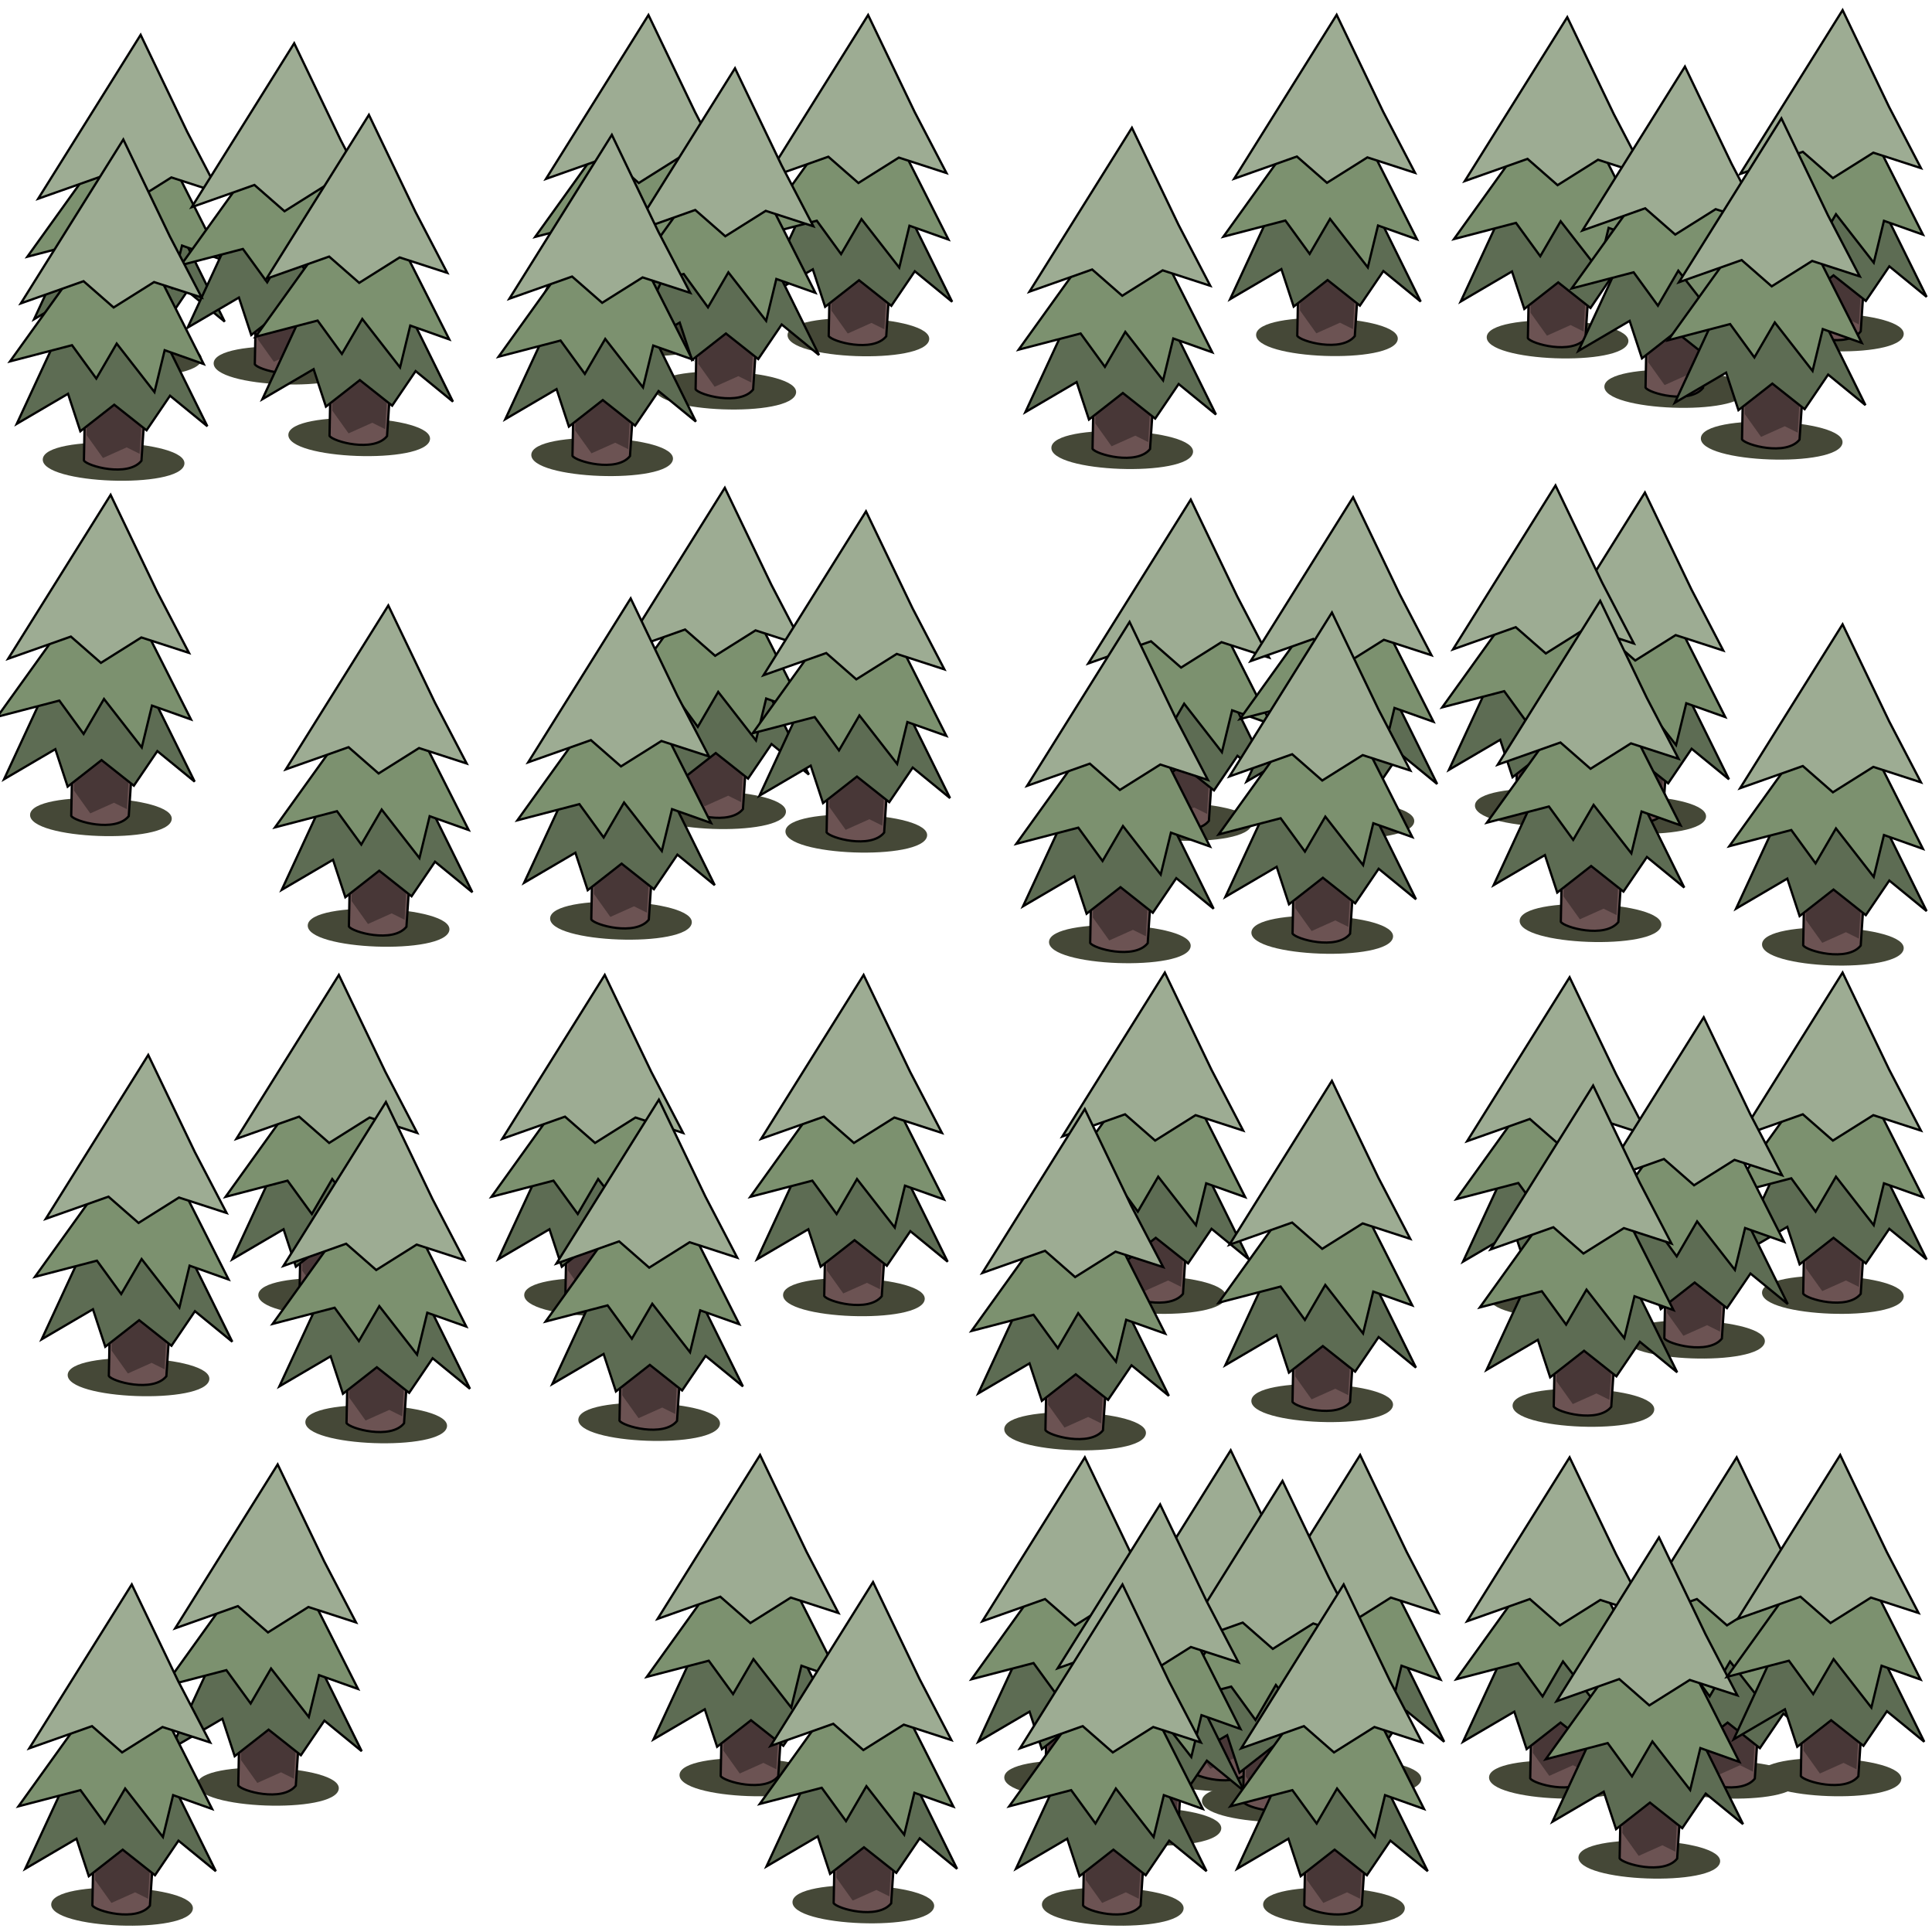 <?xml version="1.0" encoding="UTF-8" standalone="no"?>
<svg
    xmlns:dc="http://purl.org/dc/elements/1.1/"
    xmlns:cc="http://creativecommons.org/ns#"
    xmlns:rdf="http://www.w3.org/1999/02/22-rdf-syntax-ns#"
    xmlns:svg="http://www.w3.org/2000/svg"
    xmlns="http://www.w3.org/2000/svg"
    xmlns:xlink="http://www.w3.org/1999/xlink"
    xmlns:sodipodi="http://sodipodi.sourceforge.net/DTD/sodipodi-0.dtd"
    xmlns:inkscape="http://www.inkscape.org/namespaces/inkscape"
    height="128mm"
    id="svg8"
    version="1.1"
    viewBox="0 0 128 128"
    width="128mm"
    sodipodi:docname="0.svg"
    inkscape:version="0.92.2 2405546, 2018-03-11">
   <defs
       id="rmid-defs2" />
   <sodipodi:namedview
       bordercolor="#666666"
       borderopacity="1.0"
       id="rmid-base"
       pagecolor="#ffffff"
       showgrid="true"
       showguides="false"
       inkscape:current-layer="rmid-details"
       inkscape:cx="-405.995"
       inkscape:cy="217.277"
       inkscape:document-units="mm"
       inkscape:pageopacity="0.0"
       inkscape:pageshadow="2"
       inkscape:snap-global="false"
       inkscape:window-height="1029"
       inkscape:window-maximized="0"
       inkscape:window-width="1678"
       inkscape:window-x="1"
       inkscape:window-y="516"
       inkscape:zoom="0.6">
      <inkscape:grid
          id="rmid-grid882"
          spacingx="32"
          spacingy="32"
          type="xygrid"
          units="mm" />
   </sodipodi:namedview>
   <g
       id="rmid-details"
       inkscape:groupmode="layer"
       inkscape:label="rmid-details"
       sodipodi:insensitive="true">
      <use
          x="0"
          y="0"
          xlink:href="#use3656"
          id="use3666"
          transform="translate(-15.123,-5.301)"
          width="100%"
          height="100%" />
      <use
          x="0"
          y="0"
          xlink:href="#use3656"
          id="use3658"
          transform="translate(-4.949,-4.744)"
          width="100%"
          height="100%" />
      <use
          x="0"
          y="0"
          xlink:href="#use3660"
          id="use3662"
          transform="translate(8.819,-3.528)"
          width="100%"
          height="100%" />
      <use
          x="0"
          y="0"
          xlink:href="#use3662"
          id="use3664"
          transform="translate(-14.552)"
          width="100%"
          height="100%" />
      <use
          x="0"
          y="0"
          xlink:href="#use3654"
          id="use3660"
          transform="translate(8.158,-4.41)"
          width="100%"
          height="100%" />
      <use
          x="0"
          y="0"
          xlink:href="#use3136"
          id="use3654"
          transform="translate(32.367,-0.309)"
          width="100%"
          height="100%" />
      <g
          id="use3136"
          transform="matrix(1.851,0,0,1.851,-16.613,-27.299)">
         <path
             inkscape:connector-curvature="0"
             sodipodi:nodetypes="zzz"
             style="fill:#454837;stroke-width:0.428px"
             id="path3612"
             d="M 47.184,-88.379 C 47.037,-87.472 42.252,-87.655 42.321,-88.57 42.389,-89.485 47.33,-89.286 47.184,-88.379 Z"
             transform="matrix(1.042,0,0,0.988,-33.592,118.687)" />
         <path
             inkscape:connector-curvature="0"
             id="path3614"
             d="M 11.979,31.23 C 12.088,31.43 13.557,31.841 14.038,31.24 L 14.282,27.605 12.049,27.526 Z"
             style="fill:#6c5353;stroke:#000000;stroke-width:0.081"
             sodipodi:nodetypes="ccccc" />
         <path
             inkscape:connector-curvature="0"
             id="path3616"
             d="M 12.076,30.322 12.661,31.141 13.509,30.761 13.973,30.991 14.041,29.786 C 13.351,29.25 12.634,28.831 12.088,29.383 Z"
             style="fill:#483737;stroke-width:0.15"
             sodipodi:nodetypes="ccccccc" />
         <path
             sodipodi:nodetypes="ccccccccc"
             inkscape:connector-curvature="0"
             id="path3618"
             d="M 9.575,29.919 12.857,22.84 16.397,30.005 15.061,28.912 14.221,30.15 13.064,29.234 11.851,30.184 11.41,28.843 Z"
             style="fill:#5d6c53;stroke:#000000;stroke-width:0.081" />
         <path
             sodipodi:nodetypes="ccccccccc"
             inkscape:connector-curvature="0"
             id="path3620"
             d="M 9.334,27.683 13.374,22.056 16.265,27.778 14.869,27.283 14.504,28.782 13.152,27.046 12.422,28.298 11.553,27.104 Z"
             style="fill:#7c916f;stroke:#000000;stroke-width:0.081" />
         <path
             sodipodi:nodetypes="cccccccc"
             inkscape:connector-curvature="0"
             id="path3622"
             d="M 13.042,25.754 11.966,24.813 9.721,25.607 13.389,19.741 15.055,23.212 16.194,25.397 14.489,24.844 Z"
             style="fill:#9dac93;stroke:#000000;stroke-width:0.081" />
      </g>
      <use
          x="0"
          y="0"
          xlink:href="#use3654"
          id="use3656"
          transform="translate(-16.096,-1.323)"
          width="100%"
          height="100%" />
      <use
          x="0"
          y="0"
          xlink:href="#use3654"
          id="use3668"
          transform="translate(-33.208,23.854)"
          width="100%"
          height="100%" />
      <use
          x="0"
          y="0"
          xlink:href="#use3668"
          id="use3670"
          transform="translate(18.397,7.328)"
          width="100%"
          height="100%" />
      <use
          x="0"
          y="0"
          xlink:href="#use3674"
          id="use3676"
          transform="translate(-9.354,-1.559)"
          width="100%"
          height="100%" />
      <use
          x="0"
          y="0"
          xlink:href="#use3670"
          id="use3672"
          transform="translate(16.058,-0.468)"
          width="100%"
          height="100%" />
      <use
          x="0"
          y="0"
          xlink:href="#use3672"
          id="use3674"
          transform="translate(15.591,-5.769)"
          width="100%"
          height="100%" />
      <use
          x="0"
          y="0"
          xlink:href="#use3676"
          id="use3678"
          transform="translate(30.87,0.78)"
          width="100%"
          height="100%" />
      <use
          x="0"
          y="0"
          xlink:href="#use3680"
          id="use3682"
          transform="translate(14.811,-8.263)"
          width="100%"
          height="100%" />
      <use
          x="0"
          y="0"
          xlink:href="#use3756"
          id="use3758"
          transform="translate(5.301,-9.043)"
          width="100%"
          height="100%" />
      <use
          x="0"
          y="0"
          xlink:href="#use3678"
          id="use3680"
          transform="translate(-4.054,8.107)"
          width="100%"
          height="100%" />
      <use
          x="0"
          y="0"
          xlink:href="#use3682"
          id="use3684"
          inkscape:transform-center-x="-11.2828"
          inkscape:transform-center-y="-4.28775"
          width="100%"
          height="100%"
          transform="translate(-1.403,7.639)" />
      <use
          x="0"
          y="0"
          xlink:href="#use3682"
          id="use3686"
          transform="translate(-14.655,-24.477)"
          width="100%"
          height="100%" />
      <use
          x="0"
          y="0"
          xlink:href="#use3686"
          id="use3688"
          transform="translate(13.564,-7.484)"
          width="100%"
          height="100%" />
      <use
          x="0"
          y="0"
          xlink:href="#use3688"
          id="use3690"
          transform="translate(15.279,0.156)"
          width="100%"
          height="100%" />
      <use
          x="0"
          y="0"
          xlink:href="#use3694"
          id="use3696"
          transform="translate(4.054,-7.172)"
          width="100%"
          height="100%" />
      <use
          x="0"
          y="0"
          xlink:href="#use3690"
          id="use3692"
          transform="translate(7.795,3.274)"
          width="100%"
          height="100%" />
      <use
          x="0"
          y="0"
          xlink:href="#use3692"
          id="use3694"
          transform="translate(6.392,3.43)"
          width="100%"
          height="100%" />
      <use
          x="0"
          y="0"
          xlink:href="#use3698"
          id="use3700"
          transform="translate(5.924,0.468)"
          width="100%"
          height="100%" />
      <use
          x="0"
          y="0"
          xlink:href="#use3694"
          id="use3698"
          transform="translate(-14.967,24.322)"
          width="100%"
          height="100%" />
      <use
          x="0"
          y="0"
          xlink:href="#use3700"
          id="use3702"
          transform="translate(-2.962,7.172)"
          width="100%"
          height="100%" />
      <use
          x="0"
          y="0"
          xlink:href="#use3702"
          id="use3704"
          transform="translate(16.058,1.559)"
          width="100%"
          height="100%" />
      <use
          x="0"
          y="0"
          xlink:href="#use3704"
          id="use3706"
          transform="translate(0,23.074)"
          width="100%"
          height="100%" />
      <use
          x="0"
          y="0"
          xlink:href="#use3710"
          id="use3712"
          transform="translate(-1.559,-7.172)"
          width="100%"
          height="100%" />
      <use
          x="0"
          y="0"
          xlink:href="#use3706"
          id="use3708"
          transform="translate(-9.199,2.962)"
          width="100%"
          height="100%" />
      <use
          x="0"
          y="0"
          xlink:href="#use3708"
          id="use3710"
          transform="translate(-7.328,4.521)"
          width="100%"
          height="100%" />
      <use
          x="0"
          y="0"
          xlink:href="#use3708"
          id="use3714"
          transform="translate(-8.887,29.155)"
          width="100%"
          height="100%" />
      <use
          x="0"
          y="0"
          xlink:href="#use3718"
          id="use3720"
          transform="translate(-6.86,0.156)"
          width="100%"
          height="100%" />
      <use
          x="0"
          y="0"
          xlink:href="#use3714"
          id="use3716"
          transform="translate(5.924,5.301)"
          width="100%"
          height="100%" />
      <use
          x="0"
          y="0"
          xlink:href="#use3716"
          id="use3718"
          transform="translate(12.005,-5.457)"
          width="100%"
          height="100%" />
      <use
          x="0"
          y="0"
          xlink:href="#use3716"
          id="use3722"
          transform="translate(-38.041,-5.301)"
          width="100%"
          height="100%" />
      <use
          x="0"
          y="0"
          xlink:href="#use3730"
          id="use3734"
          transform="translate(-3.43,-2.027)"
          width="100%"
          height="100%" />
      <use
          x="0"
          y="0"
          xlink:href="#use3728"
          id="use3732"
          transform="translate(1.091,-8.575)"
          width="100%"
          height="100%" />
      <use
          x="0"
          y="0"
          xlink:href="#use3728"
          id="use3730"
          transform="translate(-4.054,-6.86)"
          width="100%"
          height="100%" />
      <use
          x="0"
          y="0"
          xlink:href="#use3722"
          id="use3724"
          transform="translate(4.989,3.118)"
          width="100%"
          height="100%" />
      <use
          x="0"
          y="0"
          xlink:href="#use3724"
          id="use3726"
          transform="translate(-2.495,5.301)"
          width="100%"
          height="100%" />
      <use
          x="0"
          y="0"
          xlink:href="#use3726"
          id="use3728"
          transform="translate(14.655)"
          width="100%"
          height="100%" />
      <use
          x="0"
          y="0"
          xlink:href="#use3736"
          id="use3738"
          transform="translate(-7.484,-8.419)"
          width="100%"
          height="100%" />
      <use
          x="0"
          y="0"
          xlink:href="#use3728"
          id="use3736"
          transform="translate(-31.181,-0.156)"
          width="100%"
          height="100%" />
      <use
          x="0"
          y="0"
          xlink:href="#use3738"
          id="use3740"
          transform="translate(-31.961,0.624)"
          width="100%"
          height="100%" />
      <use
          x="0"
          y="0"
          xlink:href="#use3740"
          id="use3742"
          transform="translate(-9.666,7.951)"
          width="100%"
          height="100%" />
      <use
          x="0"
          y="0"
          xlink:href="#use3746"
          id="use3748"
          transform="translate(12.629,-5.301)"
          width="100%"
          height="100%" />
      <use
          x="0"
          y="0"
          xlink:href="#use3744"
          id="use3746"
          transform="translate(-15.747,-3.118)"
          width="100%"
          height="100%" />
      <use
          x="0"
          y="0"
          xlink:href="#use3740"
          id="use3744"
          transform="translate(7.172,-24.01)"
          width="100%"
          height="100%" />
      <use
          x="0"
          y="0"
          xlink:href="#use3746"
          id="use3750"
          width="100%"
          height="100%"
          transform="translate(30.246,-5.301)" />
      <use
          x="0"
          y="0"
          xlink:href="#use3752"
          id="use3754"
          transform="translate(13.564,-8.263)"
          width="100%"
          height="100%" />
      <use
          x="0"
          y="0"
          xlink:href="#use3750"
          id="use3752"
          transform="translate(3.586,8.263)"
          width="100%"
          height="100%" />
      <use
          x="0"
          y="0"
          xlink:href="#use3750"
          id="use3756"
          transform="translate(31.805,8.887)"
          width="100%"
          height="100%" />
      <use
          x="0"
          y="0"
          xlink:href="#use3758"
          id="use3760"
          transform="translate(11.069,7.172)"
          width="100%"
          height="100%" />
   </g>
</svg>
